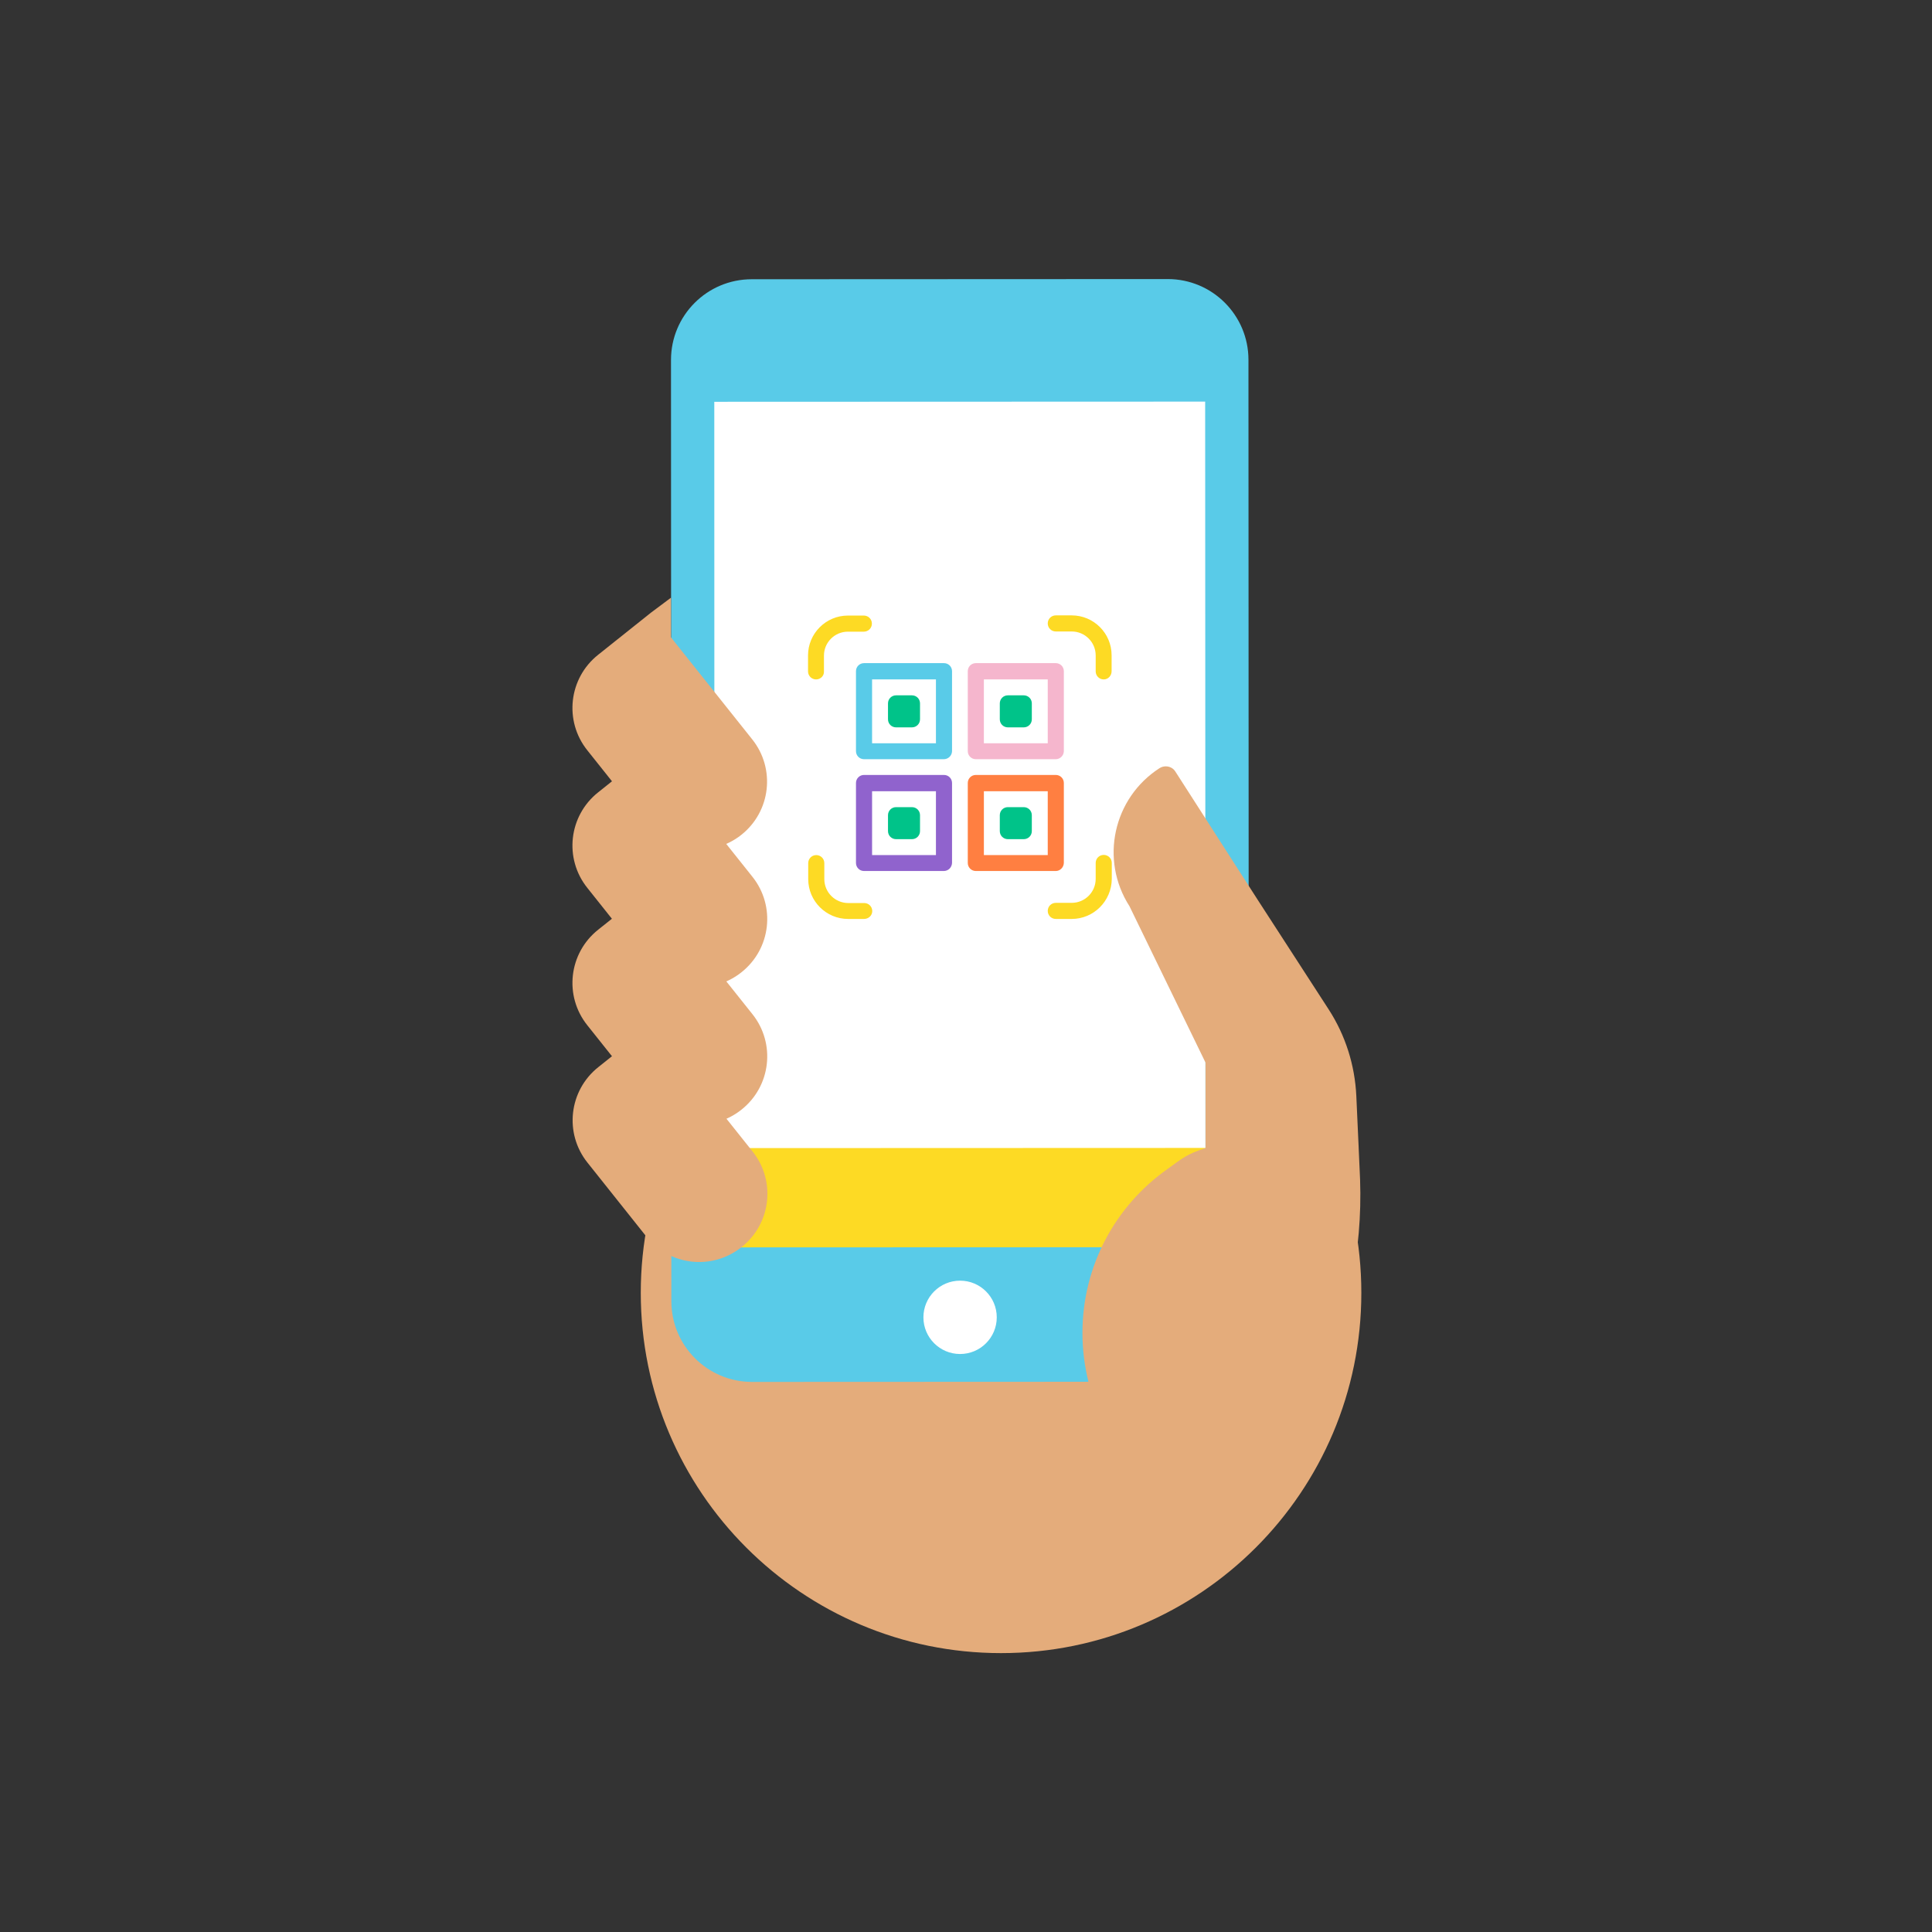 <svg width="1080" height="1080" viewBox="0 0 1080 1080" fill="none" xmlns="http://www.w3.org/2000/svg">
<rect x="0" y="0" width="1080" height="1080" fill="#333333" stroke="none"/>
<path d="M559.595 924.101C670.825 924.101 760.995 833.931 760.995 722.701C760.995 611.471 670.825 521.301 559.595 521.301C448.365 521.301 358.195 611.471 358.195 722.701C358.195 833.931 448.365 924.101 559.595 924.101Z" fill="#E4AC7B"/>
<path d="M652.994 772.4L420.394 772.5C395.494 772.5 375.294 752.3 375.294 727.4L375.094 201.2C375.094 176.3 395.294 156.1 420.194 156.1L652.794 156C677.694 156 697.894 176.2 697.894 201.1L698.094 727.2C698.094 752.2 677.894 772.4 652.994 772.4Z" fill="#59CBE8"/>
<path d="M536.695 756.898C548.017 756.898 557.195 747.72 557.195 736.398C557.195 725.077 548.017 715.898 536.695 715.898C525.373 715.898 516.195 725.077 516.195 736.398C516.195 747.72 525.373 756.898 536.695 756.898Z" fill="white"/>
<path d="M673.693 224.5L673.893 696.6L673.693 696.7L399.493 696.8L399.393 642.3L399.293 224.6L673.693 224.5Z" fill="white"/>
<path d="M673.695 642.199H399.395V696.699H673.695V642.199Z" fill="#FDDA24"/>
<path d="M398.996 697.299V641.799H399.496L674.296 641.699V697.199H673.796L398.996 697.299ZM399.896 642.799V696.299L673.196 696.199V642.699L399.896 642.799Z" fill="#FDDA24"/>
<path d="M755.194 718.498C748.394 750.198 734.794 780.398 715.194 806.798C710.794 812.698 707.194 819.698 704.194 827.298C700.694 836.098 697.994 845.698 695.994 854.998C684.994 852.898 674.494 849.198 664.894 844.098L608.494 772.598C606.294 763.798 605.094 754.598 605.094 745.098C605.094 707.398 623.694 674.098 652.194 653.798C661.294 647.298 663.094 645.298 673.894 641.798V593.998L631.394 506.598C614.694 480.598 622.294 446.098 648.194 429.398C649.294 428.698 650.494 428.398 651.694 428.398C653.794 428.398 655.894 429.398 657.094 431.398L702.994 502.898L742.694 564.198C752.094 578.698 757.394 595.398 758.194 612.698L759.194 634.798L759.494 641.298V641.498L760.294 659.398C760.994 679.398 759.294 699.298 755.194 718.498Z" fill="#E4AC7B"/>
<path d="M361.196 691.101L328.396 649.901C315.296 633.501 317.996 609.601 334.496 596.501L364.196 572.801L420.696 643.701C433.796 660.101 431.096 684.001 414.596 697.101C398.096 710.301 374.196 707.601 361.196 691.101Z" fill="#E4AC7B"/>
<path d="M361.094 614.3L328.294 573.1C315.194 556.7 317.894 532.8 334.394 519.7L364.094 496L420.594 566.9C433.694 583.3 430.994 607.2 414.494 620.3C398.094 633.4 374.194 630.7 361.094 614.3Z" fill="#E4AC7B"/>
<path d="M361.094 537.499L328.294 496.299C315.194 479.899 317.894 455.999 334.394 442.899L364.094 419.199L420.594 490.099C433.694 506.499 430.994 530.399 414.494 543.499C398.094 556.599 374.194 553.899 361.094 537.499Z" fill="#E4AC7B"/>
<path d="M363.996 342.402L375.096 334.102V374.902L363.996 342.402Z" fill="#E4AC7B"/>
<path d="M456.195 379.802C453.695 379.802 451.695 377.802 451.695 375.302V366.402C451.695 354.102 461.695 344.102 473.995 344.102H482.895C485.395 344.102 487.395 346.102 487.395 348.602C487.395 351.102 485.395 353.102 482.895 353.102H473.995C466.595 353.102 460.595 359.102 460.595 366.502V375.402C460.695 377.802 458.695 379.802 456.195 379.802Z" fill="#FDDA24"/>
<path d="M616.995 379.8C614.495 379.8 612.495 377.8 612.495 375.3V366.4C612.495 359 606.495 353 599.095 353H590.195C587.695 353 585.695 351 585.695 348.5C585.695 346 587.695 344 590.195 344H599.095C611.395 344 621.395 354 621.395 366.3V375.2C621.395 377.8 619.395 379.8 616.995 379.8Z" fill="#FDDA24"/>
<path d="M599.095 513.698H590.195C587.695 513.698 585.695 511.698 585.695 509.198C585.695 506.698 587.695 504.698 590.195 504.698H599.095C606.495 504.698 612.495 498.698 612.495 491.298V482.398C612.495 479.898 614.495 477.898 616.995 477.898C619.495 477.898 621.495 479.898 621.495 482.398V491.298C621.395 503.698 611.395 513.698 599.095 513.698Z" fill="#FDDA24"/>
<path d="M482.997 513.7H474.097C461.797 513.7 451.797 503.7 451.797 491.4V482.5C451.797 480 453.797 478 456.297 478C458.797 478 460.797 480 460.797 482.5V491.4C460.797 498.8 466.797 504.8 474.197 504.8H483.097C485.597 504.8 487.597 506.8 487.597 509.3C487.597 511.8 485.497 513.7 482.997 513.7Z" fill="#FDDA24"/>
<path d="M527.596 424.399H482.996C480.496 424.399 478.496 422.399 478.496 419.899V375.199C478.496 372.699 480.496 370.699 482.996 370.699H527.696C530.196 370.699 532.196 372.699 532.196 375.199V419.999C532.096 422.399 530.096 424.399 527.596 424.399ZM487.496 415.499H523.196V379.799H487.496V415.499Z" fill="#59CBE8"/>
<path d="M590.196 424.399H545.496C542.996 424.399 540.996 422.399 540.996 419.899V375.199C540.996 372.699 542.996 370.699 545.496 370.699H590.196C592.696 370.699 594.696 372.699 594.696 375.199V419.999C594.596 422.399 592.596 424.399 590.196 424.399ZM549.996 415.499H585.696V379.799H549.996V415.499Z" fill="#F5B6CD"/>
<path d="M572.295 406.599H563.395C560.895 406.599 558.895 404.599 558.895 402.099V393.199C558.895 390.699 560.895 388.699 563.395 388.699H572.295C574.795 388.699 576.795 390.699 576.795 393.199V402.099C576.795 404.599 574.795 406.599 572.295 406.599Z" fill="#00C389"/>
<path d="M509.795 406.599H500.895C498.395 406.599 496.395 404.599 496.395 402.099V393.199C496.395 390.699 498.395 388.699 500.895 388.699H509.795C512.295 388.699 514.295 390.699 514.295 393.199V402.099C514.295 404.599 512.295 406.599 509.795 406.599Z" fill="#00C389"/>
<path d="M572.295 469.099H563.395C560.895 469.099 558.895 467.099 558.895 464.599V455.699C558.895 453.199 560.895 451.199 563.395 451.199H572.295C574.795 451.199 576.795 453.199 576.795 455.699V464.599C576.795 467.099 574.795 469.099 572.295 469.099Z" fill="#00C389"/>
<path d="M509.795 469.099H500.895C498.395 469.099 496.395 467.099 496.395 464.599V455.699C496.395 453.199 498.395 451.199 500.895 451.199H509.795C512.295 451.199 514.295 453.199 514.295 455.699V464.599C514.295 467.099 512.295 469.099 509.795 469.099Z" fill="#00C389"/>
<path d="M527.596 486.899H482.996C480.496 486.899 478.496 484.899 478.496 482.399V437.699C478.496 435.199 480.496 433.199 482.996 433.199H527.696C530.196 433.199 532.196 435.199 532.196 437.699V482.399C532.096 484.899 530.096 486.899 527.596 486.899ZM487.496 477.999H523.196V442.299H487.496V477.999Z" fill="#9063CD"/>
<path d="M590.196 486.899H545.496C542.996 486.899 540.996 484.899 540.996 482.399V437.699C540.996 435.199 542.996 433.199 545.496 433.199H590.196C592.696 433.199 594.696 435.199 594.696 437.699V482.399C594.596 484.899 592.596 486.899 590.196 486.899ZM549.996 477.999H585.696V442.299H549.996V477.999Z" fill="#FF7F41"/>
<path d="M361.094 460.598L328.294 419.398C315.194 402.998 317.894 379.098 334.394 365.998L363.994 342.398L420.494 413.298C433.594 429.698 430.894 453.598 414.394 466.698C397.994 479.698 374.194 476.998 361.094 460.598Z" fill="#E4AC7B"/>
</svg>
